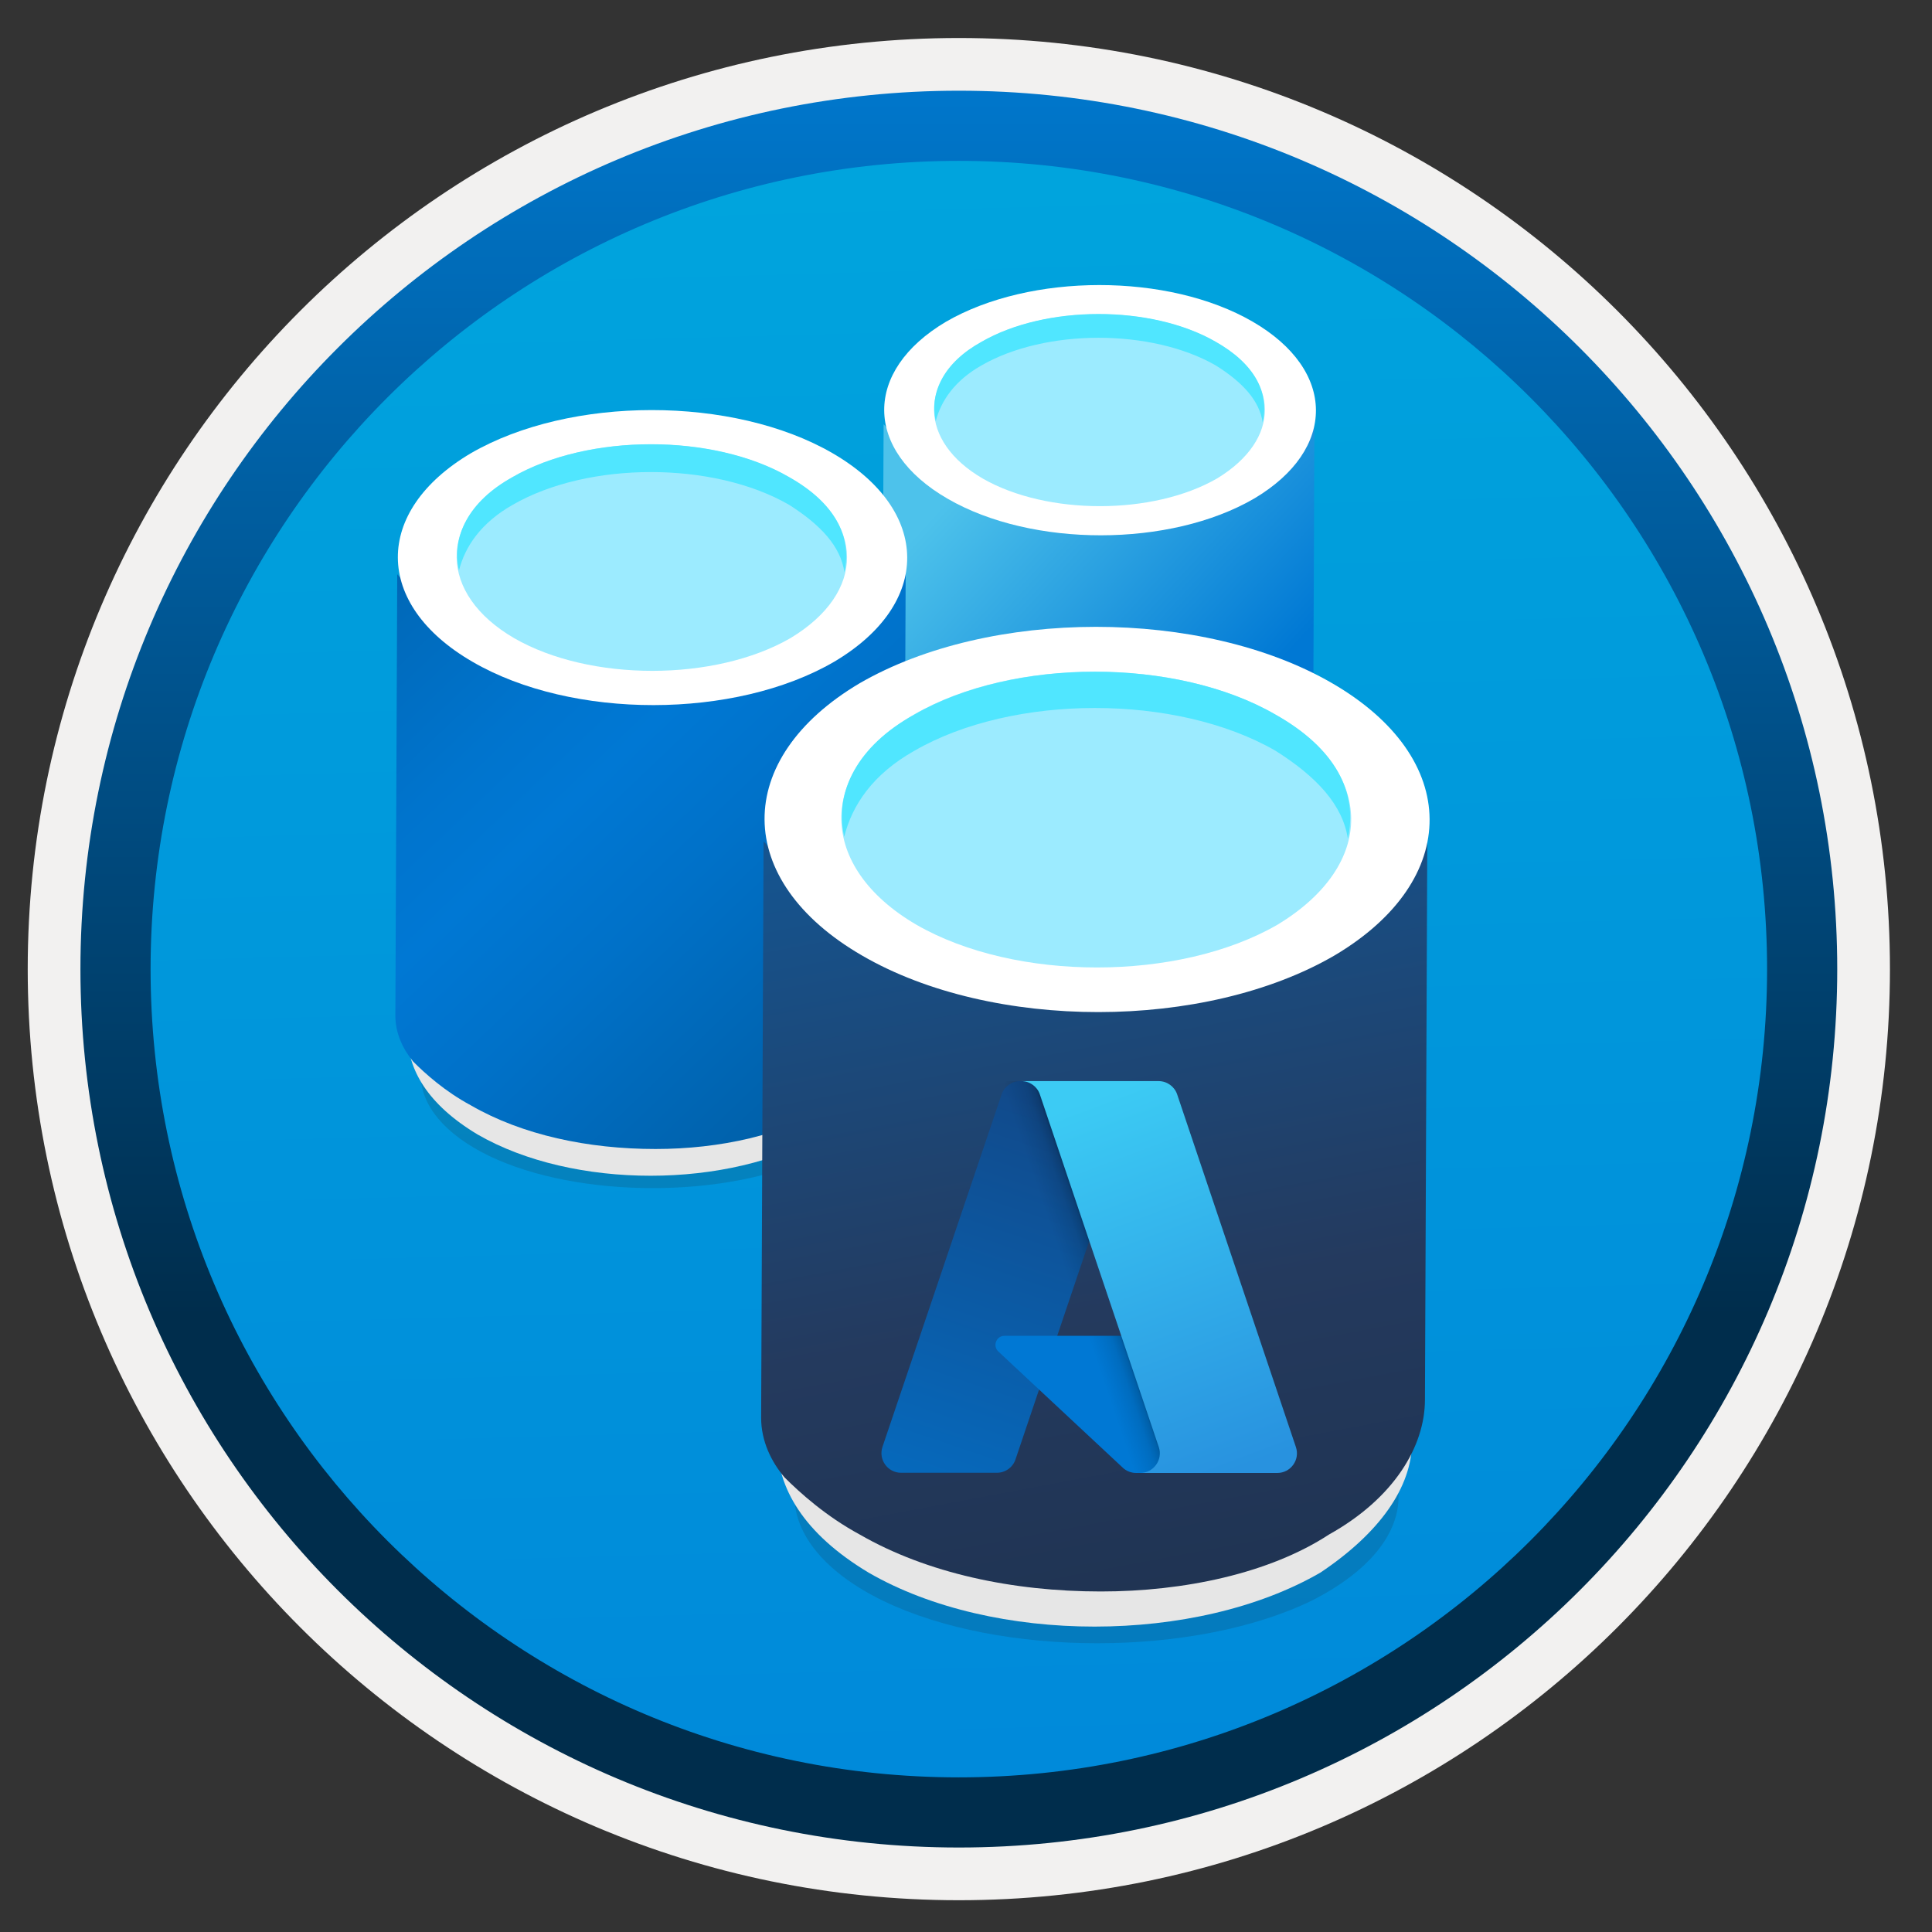 <svg width="103" height="103" viewBox="0 0 103 103" fill="none" xmlns="http://www.w3.org/2000/svg">
<rect x="0" y="0" width="103" height="103" fill="#333333" stroke="none"/>
<path d="M51.118 98.476C25.268 98.476 4.308 77.526 4.308 51.666C4.308 25.806 25.268 4.856 51.118 4.856C76.968 4.856 97.928 25.816 97.928 51.666C97.928 77.516 76.968 98.476 51.118 98.476Z" fill="url(#paint0_linear)"/>
<path fill-rule="evenodd" clip-rule="evenodd" d="M97.018 51.666C97.018 77.016 76.468 97.566 51.118 97.566C25.768 97.566 5.218 77.016 5.218 51.666C5.218 26.316 25.768 5.766 51.118 5.766C76.468 5.766 97.018 26.316 97.018 51.666ZM51.118 2.026C78.538 2.026 100.758 24.246 100.758 51.666C100.758 79.086 78.528 101.306 51.118 101.306C23.698 101.306 1.478 79.076 1.478 51.666C1.478 24.246 23.698 2.026 51.118 2.026Z" fill="#F2F1F0"/>
<path fill-rule="evenodd" clip-rule="evenodd" d="M94.208 51.666C94.208 75.466 74.918 94.756 51.118 94.756C27.318 94.756 8.028 75.466 8.028 51.666C8.028 27.866 27.318 8.576 51.118 8.576C74.918 8.576 94.208 27.866 94.208 51.666ZM51.118 4.836C76.978 4.836 97.948 25.806 97.948 51.666C97.948 77.526 76.978 98.496 51.118 98.496C25.258 98.496 4.288 77.526 4.288 51.666C4.288 25.806 25.248 4.836 51.118 4.836Z" fill="url(#paint1_linear)"/>
<path opacity="0.15" d="M65.948 41.726C70.108 43.676 70.108 46.866 66.058 48.906C62.008 50.856 55.308 50.856 51.258 48.916C47.208 46.956 47.098 43.686 51.148 41.726C55.198 39.776 61.908 39.776 65.948 41.726Z" fill="#1F1D20"/>
<path d="M69.548 41.356V43.396C69.548 44.986 68.418 46.566 66.378 47.926C62.078 50.426 55.048 50.426 50.748 47.936C48.478 46.576 47.578 44.996 47.578 43.406V41.366C47.578 42.956 48.718 44.756 50.748 45.896C55.058 48.396 62.078 48.386 66.378 45.886C68.418 44.756 69.548 43.176 69.548 41.356Z" fill="#E6E6E6"/>
<path d="M66.778 25.586C64.538 26.836 61.658 27.466 58.778 27.556C55.728 27.556 52.758 26.926 50.518 25.586C48.188 24.236 47.108 22.536 47.108 22.626L47.018 42.576C47.018 43.386 47.378 44.106 47.828 44.646C48.368 45.186 49.268 45.996 50.428 46.616C52.758 47.966 55.728 48.586 58.778 48.586C61.658 48.586 64.618 47.956 66.678 46.616C68.918 45.366 69.998 43.566 69.998 41.946L70.078 21.736C70.198 23.436 69.028 24.336 66.778 25.586Z" fill="url(#paint2_linear)"/>
<path d="M66.778 17.146C71.267 19.746 71.267 23.966 66.868 26.576C62.388 29.186 55.017 29.196 50.517 26.586C46.028 23.996 46.028 19.766 50.428 17.156C54.928 14.546 62.288 14.546 66.778 17.146Z" fill="white"/>
<path d="M64.797 18.226C68.297 20.196 68.297 23.436 64.888 25.506C61.477 27.476 55.818 27.476 52.398 25.516C48.987 23.536 48.898 20.216 52.318 18.236C55.737 16.256 61.388 16.256 64.797 18.226Z" fill="#9CEBFF"/>
<path d="M52.318 19.486C55.728 17.517 61.388 17.517 64.808 19.477C66.248 20.377 67.147 21.357 67.317 22.526C67.677 20.907 66.878 19.387 64.808 18.216C61.388 16.247 55.738 16.247 52.318 18.227C50.348 19.306 49.538 20.916 49.888 22.447C50.168 21.377 50.888 20.297 52.318 19.486Z" fill="#50E6FF"/>
<path opacity="0.15" d="M43.408 53.146C48.308 55.446 48.308 59.216 43.538 61.616C38.768 63.916 30.848 63.916 26.078 61.626C21.308 59.316 21.178 55.456 25.948 53.146C30.718 50.846 38.638 50.846 43.408 53.146Z" fill="#1F1D20"/>
<path d="M47.648 52.726V55.126C47.648 56.996 46.318 58.866 43.907 60.476C38.837 63.416 30.547 63.416 25.468 60.486C22.797 58.886 21.727 57.016 21.727 55.146V52.746C21.727 54.616 23.067 56.746 25.468 58.096C30.547 61.036 38.828 61.036 43.907 58.086C46.318 56.736 47.648 54.856 47.648 52.726Z" fill="#E6E6E6"/>
<path d="M44.378 34.116C41.728 35.596 38.338 36.336 34.948 36.446C31.348 36.446 27.848 35.706 25.208 34.116C22.458 32.526 21.178 30.516 21.178 30.626L21.078 54.156C21.078 55.106 21.498 55.956 22.028 56.596C22.658 57.226 23.718 58.186 25.098 58.926C27.848 60.516 31.358 61.256 34.948 61.256C38.338 61.256 41.838 60.516 44.268 58.926C46.918 57.446 48.188 55.326 48.188 53.416L48.288 29.576C48.418 31.576 47.038 32.636 44.378 34.116Z" fill="url(#paint3_linear)"/>
<path d="M44.377 24.156C49.678 27.226 49.678 32.196 44.478 35.276C39.188 38.356 30.498 38.366 25.198 35.286C19.898 32.226 19.898 27.246 25.098 24.166C30.398 21.096 39.087 21.096 44.377 24.156Z" fill="white"/>
<path d="M42.048 25.436C46.178 27.766 46.178 31.586 42.148 34.016C38.118 36.346 31.448 36.346 27.418 34.026C23.388 31.686 23.288 27.766 27.318 25.436C31.358 23.106 38.028 23.106 42.048 25.436Z" fill="#9CEBFF"/>
<path d="M27.328 26.916C31.358 24.586 38.028 24.586 42.058 26.906C43.748 27.976 44.818 29.126 45.018 30.506C45.438 28.596 44.498 26.796 42.058 25.426C38.028 23.096 31.358 23.106 27.328 25.436C24.998 26.706 24.048 28.616 24.468 30.416C24.788 29.146 25.638 27.876 27.328 26.916Z" fill="#50E6FF"/>
<path opacity="0.15" d="M69.738 74.277C76.138 77.287 76.138 82.197 69.908 85.347C63.678 88.357 53.338 88.357 47.108 85.357C40.878 82.337 40.708 77.297 46.938 74.287C53.178 71.277 63.508 71.277 69.738 74.277Z" fill="#1F1D20"/>
<path d="M75.278 73.717V76.857C75.278 79.297 73.538 81.737 70.398 83.837C63.768 87.677 52.948 87.677 46.318 83.847C42.828 81.757 41.428 79.307 41.428 76.877V73.737C41.428 76.177 43.178 78.967 46.318 80.717C52.948 84.557 63.768 84.557 70.398 80.707C73.548 78.957 75.278 76.507 75.278 73.717Z" fill="#E6E6E6"/>
<path d="M71.008 49.426C67.548 51.356 63.118 52.326 58.688 52.466C53.988 52.466 49.418 51.506 45.968 49.426C42.378 47.356 40.708 44.726 40.708 44.866L40.578 75.586C40.578 76.836 41.128 77.946 41.828 78.766C42.658 79.596 44.038 80.836 45.828 81.806C49.418 83.876 53.998 84.846 58.688 84.846C63.118 84.846 67.678 83.886 70.858 81.806C74.318 79.876 75.968 77.106 75.968 74.616L76.098 43.486C76.278 46.106 74.478 47.486 71.008 49.426Z" fill="url(#paint4_linear)"/>
<path d="M71.008 36.417C77.928 40.417 77.928 46.917 71.148 50.937C64.238 54.957 52.898 54.967 45.968 50.947C39.048 46.947 39.048 40.447 45.828 36.427C52.758 32.417 64.098 32.417 71.008 36.417Z" fill="white"/>
<path d="M67.968 38.087C73.368 41.127 73.368 46.117 68.108 49.297C62.848 52.337 54.138 52.337 48.868 49.307C43.608 46.247 43.468 41.137 48.738 38.087C53.998 35.047 62.708 35.047 67.968 38.087Z" fill="#9CEBFF"/>
<path d="M48.748 40.026C54.008 36.986 62.718 36.986 67.988 40.017C70.198 41.407 71.588 42.916 71.858 44.717C72.408 42.227 71.178 39.877 67.988 38.087C62.718 35.047 54.008 35.056 48.748 38.096C45.708 39.757 44.458 42.246 45.008 44.606C45.428 42.926 46.528 41.276 48.748 40.026Z" fill="#50E6FF"/>
<path d="M53.398 58.347C53.538 57.927 53.938 57.637 54.388 57.637H60.947L54.138 77.807C53.998 78.227 53.597 78.517 53.148 78.517H48.038C47.328 78.517 46.818 77.817 47.047 77.137L53.398 58.347Z" fill="url(#paint5_linear)"/>
<path d="M63.888 71.217H53.548C53.118 71.217 52.908 71.747 53.218 72.047L59.858 78.247C60.048 78.427 60.308 78.527 60.568 78.527H66.418L63.888 71.217Z" fill="#0078D4"/>
<path d="M60.948 57.637H53.638L46.588 78.517H53.898L55.398 74.067L60.158 78.517H66.428L63.888 71.207H56.368L60.948 57.637Z" fill="url(#paint6_linear)"/>
<path d="M62.758 58.347C62.618 57.927 62.218 57.637 61.768 57.637H54.418H54.448C54.898 57.637 55.298 57.927 55.438 58.347L61.778 77.147C62.008 77.827 61.498 78.527 60.788 78.527H60.678H68.098C68.808 78.527 69.318 77.827 69.088 77.147L62.758 58.347Z" fill="url(#paint7_linear)"/>
<defs>
<linearGradient id="paint0_linear" x1="49.347" y1="-13.127" x2="53.33" y2="132.642" gradientUnits="userSpaceOnUse">
<stop stop-color="#00ABDE"/>
<stop offset="1" stop-color="#007ED8"/>
</linearGradient>
<linearGradient id="paint1_linear" x1="51.118" y1="-1.826" x2="51.118" y2="99.938" gradientUnits="userSpaceOnUse">
<stop stop-color="#007ED8"/>
<stop offset="0.707" stop-color="#002D4C"/>
</linearGradient>
<linearGradient id="paint2_linear" x1="51.116" y1="25.977" x2="74.927" y2="47.898" gradientUnits="userSpaceOnUse">
<stop stop-color="#4DC2EB"/>
<stop offset="0.585" stop-color="#0078D4"/>
</linearGradient>
<linearGradient id="paint3_linear" x1="49.075" y1="57.67" x2="17.705" y2="24.788" gradientUnits="userSpaceOnUse">
<stop stop-color="#005BA1"/>
<stop offset="0.07" stop-color="#0060A9"/>
<stop offset="0.36" stop-color="#0071C8"/>
<stop offset="0.52" stop-color="#0078D4"/>
<stop offset="0.64" stop-color="#0074CD"/>
<stop offset="0.82" stop-color="#006ABB"/>
<stop offset="1" stop-color="#005BA1"/>
</linearGradient>
<linearGradient id="paint4_linear" x1="55.274" y1="43.394" x2="66.991" y2="105.756" gradientUnits="userSpaceOnUse">
<stop stop-color="#15548F"/>
<stop offset="0.418" stop-color="#243A5E"/>
<stop offset="0.968" stop-color="#1A2C45"/>
</linearGradient>
<linearGradient id="paint5_linear" x1="56.779" y1="59.186" x2="49.968" y2="79.308" gradientUnits="userSpaceOnUse">
<stop stop-color="#114A8B"/>
<stop offset="1" stop-color="#0669BC"/>
</linearGradient>
<linearGradient id="paint6_linear" x1="58.858" y1="68.482" x2="57.242" y2="69.032" gradientUnits="userSpaceOnUse">
<stop stop-opacity="0.3"/>
<stop offset="0.071" stop-opacity="0.2"/>
<stop offset="0.321" stop-opacity="0.1"/>
<stop offset="0.623" stop-opacity="0.05"/>
<stop offset="1" stop-opacity="0"/>
</linearGradient>
<linearGradient id="paint7_linear" x1="58.028" y1="58.599" x2="65.505" y2="78.519" gradientUnits="userSpaceOnUse">
<stop stop-color="#3CCBF4"/>
<stop offset="1" stop-color="#2892DF"/>
</linearGradient>
</defs>
</svg>

